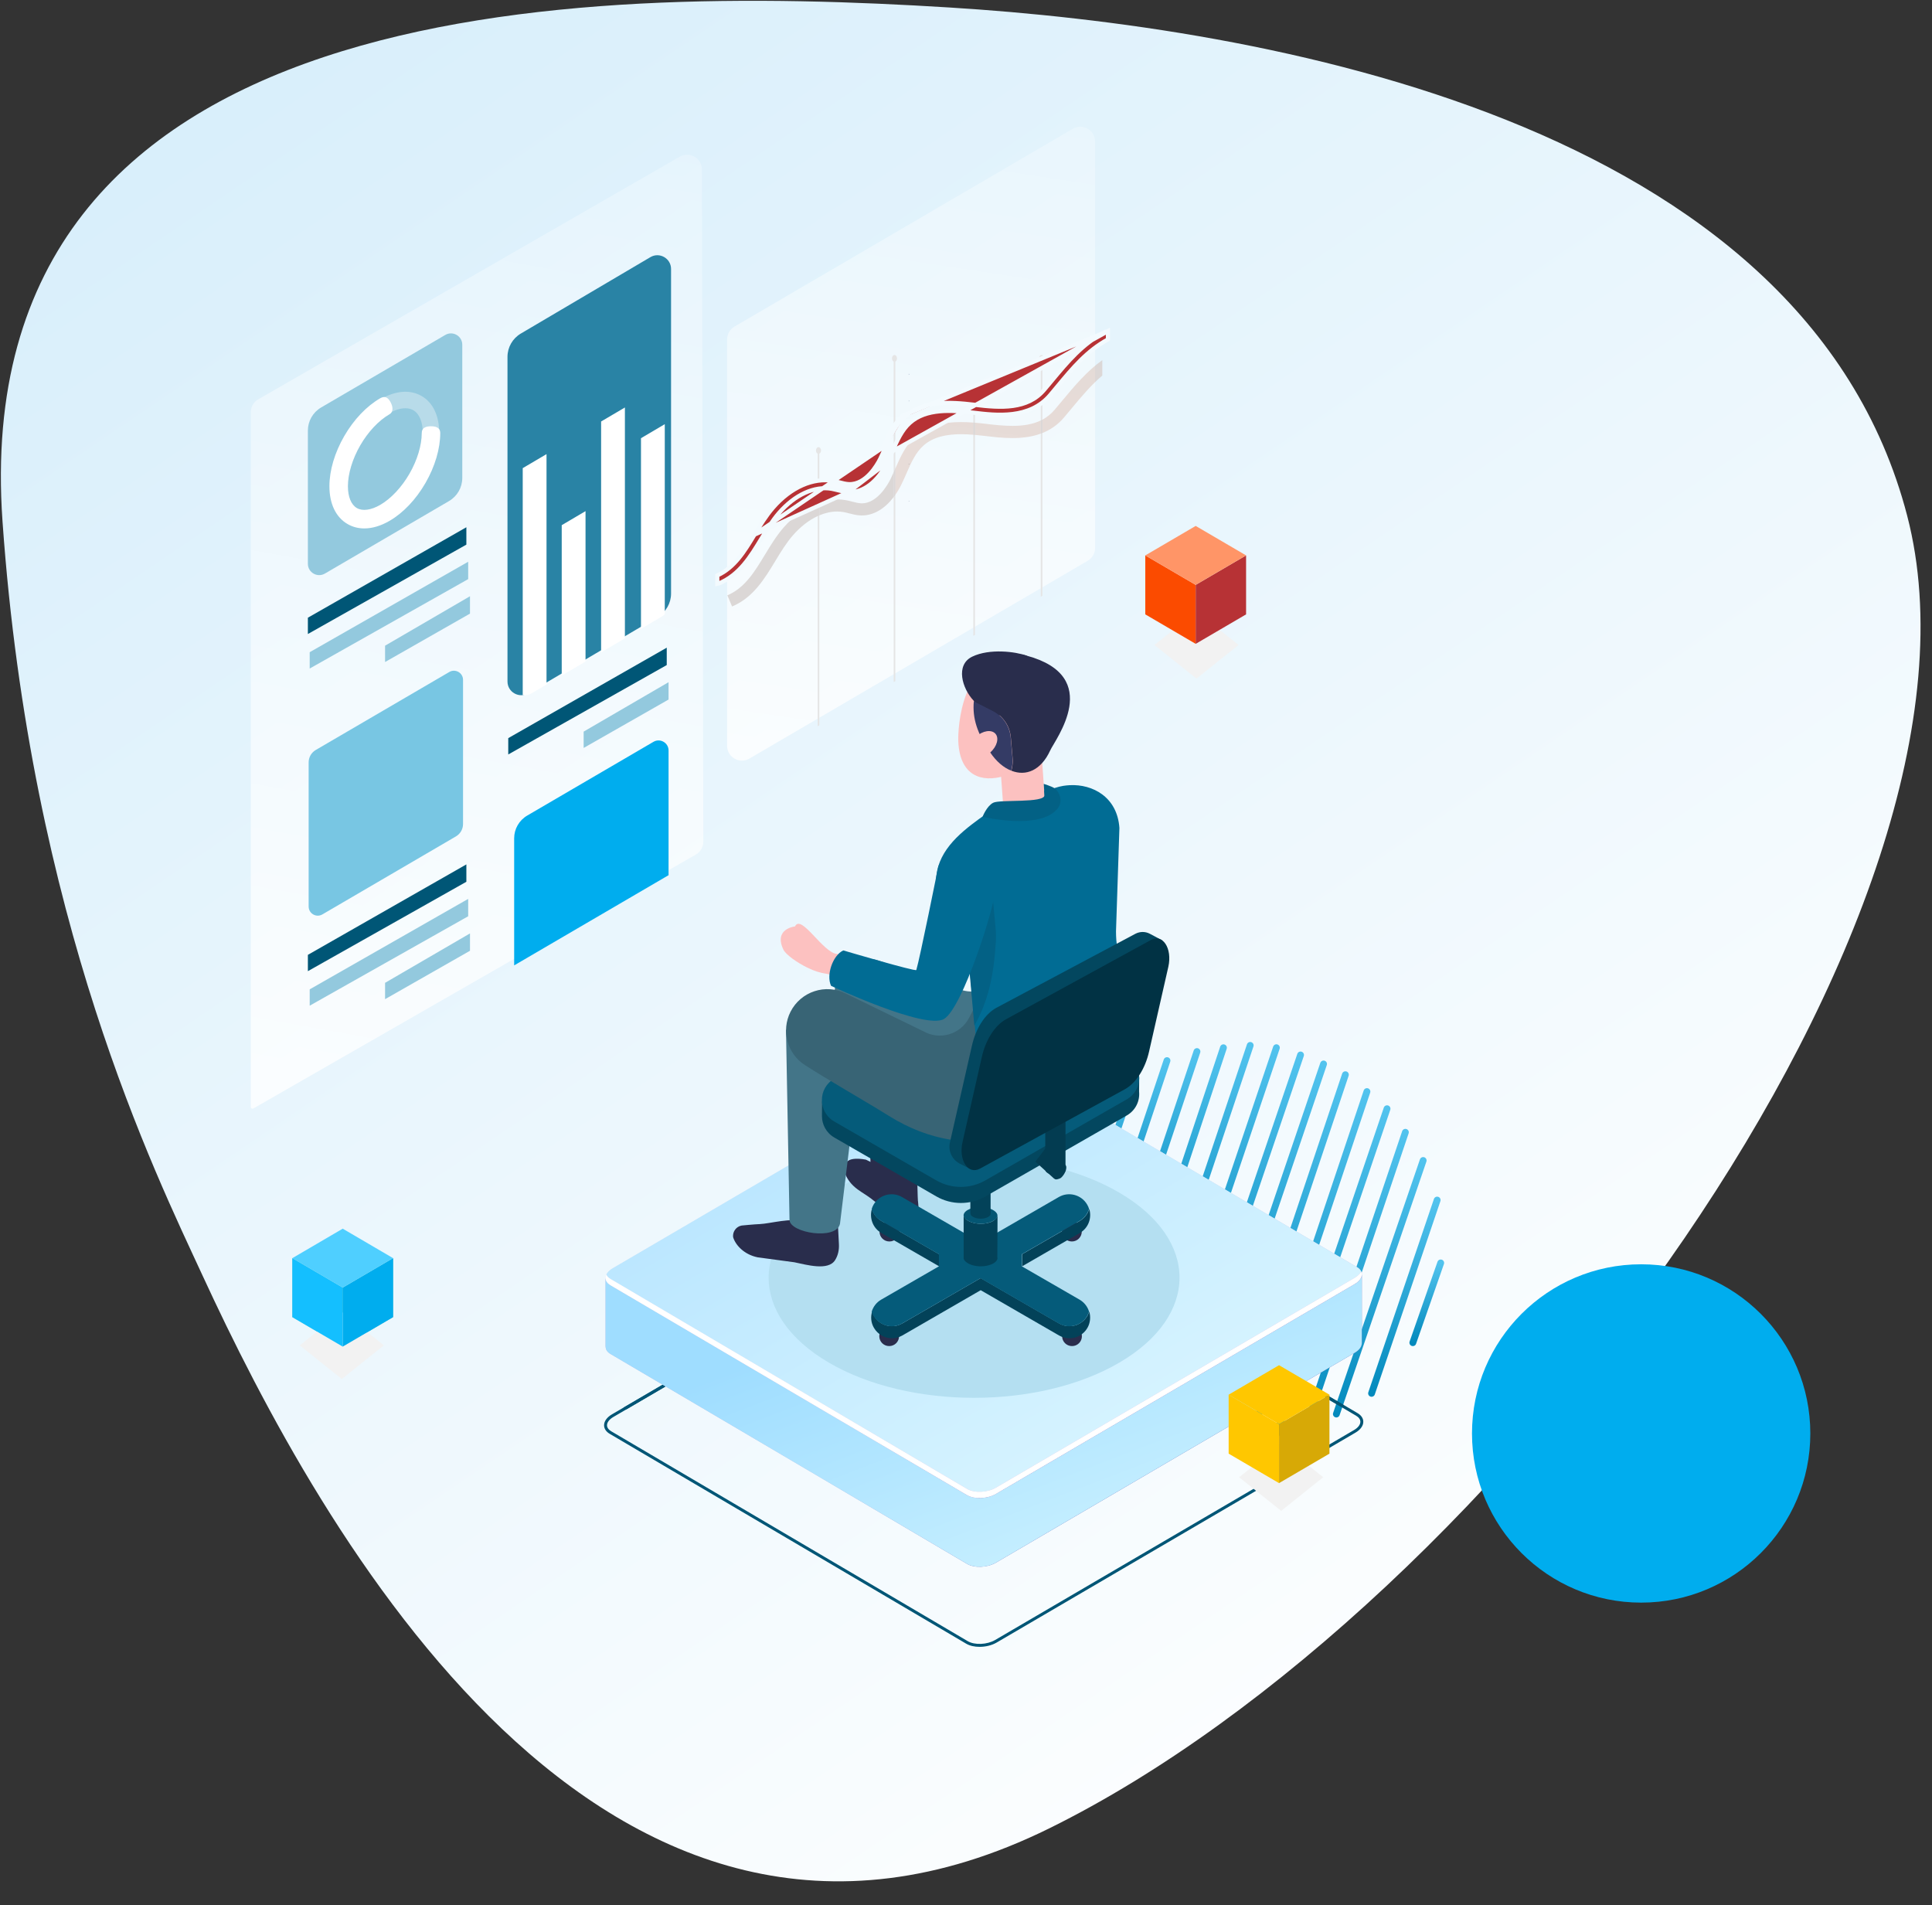 <svg width="651" height="642" viewBox="0 0 651 642" fill="none" xmlns="http://www.w3.org/2000/svg">
<rect x="0" y="0" width="651" height="642" fill="#333333" stroke="none"/>
<g clip-path="url(#clip0)">
<path d="M353.621 616.029C203.162 690.275 107.439 514.726 68.226 429.737C52.263 395.14 10.319 310.23 0.843 175.647C-11.728 -2.882 195.59 -5.192 319.941 2.525C424.877 9.037 607.843 39.998 642.631 173.746C677.419 307.493 504.081 541.783 353.621 616.029Z" fill="url(#paint0_linear)"/>
<circle cx="553" cy="483" r="57" fill="#00ADEE"/>
<path d="M360.706 401.127L370.39 373.172" stroke="url(#paint1_linear)" stroke-width="2.3" stroke-linecap="round" stroke-linejoin="round"/>
<path d="M367.869 406.318L382.247 363.651" stroke="url(#paint2_linear)" stroke-width="2.3" stroke-linecap="round" stroke-linejoin="round"/>
<path d="M374.446 413.667L393.225 357.366" stroke="url(#paint3_linear)" stroke-width="2.3" stroke-linecap="round" stroke-linejoin="round"/>
<path d="M381.022 421.015L403.322 354.317" stroke="url(#paint4_linear)" stroke-width="2.3" stroke-linecap="round" stroke-linejoin="round"/>
<path d="M386.814 429.541L412.244 353.034" stroke="url(#paint5_linear)" stroke-width="2.3" stroke-linecap="round" stroke-linejoin="round"/>
<path d="M391.922 439.735L421.265 352.242" stroke="url(#paint6_linear)" stroke-width="2.3" stroke-linecap="round" stroke-linejoin="round"/>
<path d="M398.106 447.673L430.091 353.02" stroke="url(#paint7_linear)" stroke-width="2.3" stroke-linecap="round" stroke-linejoin="round"/>
<path d="M403.605 457.278L438.231 355.464" stroke="url(#paint8_linear)" stroke-width="2.3" stroke-linecap="round" stroke-linejoin="round"/>
<path d="M408.812 467.961L445.981 358.497" stroke="url(#paint9_linear)" stroke-width="2.3" stroke-linecap="round" stroke-linejoin="round"/>
<path d="M414.117 479.136L453.338 362.119" stroke="url(#paint10_linear)" stroke-width="2.3" stroke-linecap="round" stroke-linejoin="round"/>
<path d="M421.376 484.817L460.598 367.801" stroke="url(#paint11_linear)" stroke-width="2.3" stroke-linecap="round" stroke-linejoin="round"/>
<path d="M430.201 483.044L467.37 373.58" stroke="url(#paint12_linear)" stroke-width="2.3" stroke-linecap="round" stroke-linejoin="round"/>
<path d="M440.004 481.075L473.554 381.518" stroke="url(#paint13_linear)" stroke-width="2.3" stroke-linecap="round" stroke-linejoin="round"/>
<path d="M462.156 469.485L484.262 404.356" stroke="url(#paint14_linear)" stroke-width="2.3" stroke-linecap="round" stroke-linejoin="round"/>
<path d="M476.066 452.411L485.456 425.535" stroke="url(#paint15_linear)" stroke-width="2.3" stroke-linecap="round" stroke-linejoin="round"/>
<path d="M450.298 476.458L479.544 391.024" stroke="url(#paint16_linear)" stroke-width="2.3" stroke-linecap="round" stroke-linejoin="round"/>
<path d="M306.188 168.931H306.377V168.742H306.188V168.931Z" fill="url(#paint17_linear)"/>
<path d="M306.188 156.472H306.377V156.283H306.188V156.472Z" fill="url(#paint18_linear)"/>
<path d="M306.188 147.464H306.377V147.275H306.188V147.464Z" fill="url(#paint19_linear)"/>
<path d="M306.188 135.195H306.377V135.006H306.188V135.195Z" fill="url(#paint20_linear)"/>
<path d="M306.188 126.189H306.377V126H306.188V126.189Z" fill="url(#paint21_linear)"/>
<path d="M132.352 291.4H132.541V291.211H132.352V291.4Z" fill="url(#paint22_linear)"/>
<path d="M132.352 279.137H132.541V278.948H132.352V279.137Z" fill="url(#paint23_linear)"/>
<path d="M132.352 270.127H132.541V269.938H132.352V270.127Z" fill="url(#paint24_linear)"/>
<path d="M326.092 552.991C328.451 554.367 332.601 554.184 335.342 552.579L456.243 481.855C457.603 481.06 458.382 480.042 458.382 479.063C458.382 478.288 457.874 477.562 456.945 477.019L336.827 406.308C334.466 404.932 330.318 405.112 327.575 406.72L206.674 477.445C205.314 478.24 204.534 479.258 204.534 480.237C204.534 481.01 205.047 481.736 205.976 482.277L326.092 552.991V552.991ZM330.076 554.9C328.398 554.9 326.796 554.558 325.596 553.857V553.856L205.48 483.143C204.234 482.418 203.547 481.385 203.547 480.237C203.547 478.892 204.504 477.556 206.178 476.577L327.079 405.85C330.096 404.085 334.691 403.903 337.32 405.44L457.439 476.153C458.685 476.881 459.374 477.916 459.372 479.064C459.372 480.41 458.413 481.744 456.739 482.723L335.837 553.448C334.195 554.408 332.083 554.9 330.076 554.9" fill="#005676"/>
<path d="M325.495 526.192L209.91 458.134C207.485 456.714 207.79 454.236 210.59 452.599L327.965 383.935C330.764 382.296 335.002 382.12 337.427 383.538L453.013 451.596C455.438 453.017 455.135 455.495 452.334 457.132L334.956 525.796C332.157 527.435 327.92 527.613 325.495 526.192Z" fill="url(#paint25_linear)"/>
<path d="M211.052 474.886L210.064 474.305L223.292 466.568L224.278 467.148L211.052 474.886ZM451.869 474.033L438.641 466.246L439.629 465.669L452.854 473.456L451.869 474.033Z" fill="#005676"/>
<path d="M458.875 429.694L417.652 426.973L337.075 379.395C334.578 377.933 330.214 378.117 327.33 379.805L236.565 432.901L204.043 430.754V453.746L204.073 453.748C204.071 454.677 204.595 455.568 205.73 456.232L325.847 526.941C328.345 528.403 332.709 528.219 335.592 526.532L456.493 455.806C458.026 454.911 458.809 453.773 458.854 452.684H458.875V429.694" fill="url(#paint26_linear)"/>
<path d="M330.082 527.928C328.495 527.928 326.98 527.603 325.847 526.941L288.174 504.764L224.279 467.15L223.293 466.57L205.73 456.231C204.595 455.568 204.071 454.677 204.073 453.748L204.043 453.746V430.754H204.049C204.115 431.618 204.669 432.437 205.73 433.058L325.847 503.767C325.873 503.782 325.9 503.798 325.926 503.813C327.048 504.443 328.525 504.754 330.072 504.754C330.074 504.754 330.078 504.754 330.08 504.754C330.084 504.754 330.089 504.754 330.095 504.754C331.928 504.753 333.856 504.317 335.397 503.468C335.407 503.464 335.414 503.458 335.424 503.454C335.439 503.445 335.454 503.437 335.471 503.428C335.482 503.42 335.494 503.415 335.507 503.406C335.535 503.391 335.564 503.374 335.592 503.357L456.493 432.632C456.503 432.627 456.512 432.621 456.522 432.615C456.527 432.613 456.531 432.611 456.535 432.607C456.541 432.605 456.544 432.602 456.55 432.6C457.957 431.76 458.739 430.712 458.864 429.692L458.875 429.694V452.684H458.854C458.809 453.772 458.026 454.911 456.493 455.806L439.63 465.671L438.643 466.248L362.602 510.732L335.592 526.532C334.014 527.455 331.996 527.928 330.082 527.928" fill="url(#paint27_linear)"/>
<path d="M325.846 503.764L205.73 433.055C203.231 431.592 203.545 429.04 206.428 427.351L327.329 356.627C330.214 354.938 334.578 354.754 337.075 356.216L457.193 426.926C459.692 428.388 459.379 430.941 456.493 432.629L335.592 503.354C332.709 505.042 328.345 505.226 325.846 503.764Z" fill="url(#paint28_linear)"/>
<path d="M330.08 504.751C330.084 504.751 330.089 504.751 330.095 504.751C330.089 504.751 330.084 504.751 330.08 504.751ZM330.072 504.751C328.525 504.751 327.048 504.44 325.926 503.81C327.048 504.44 328.525 504.751 330.072 504.751ZM325.926 503.81C325.9 503.795 325.873 503.779 325.847 503.764C325.873 503.779 325.9 503.795 325.926 503.81ZM325.847 503.764L205.73 433.055C204.669 432.434 204.115 431.615 204.049 430.751C204.045 430.693 204.043 430.636 204.043 430.576C204.043 429.455 204.851 428.275 206.428 427.351L327.33 356.626C328.907 355.702 330.929 355.229 332.844 355.229C334.431 355.229 335.944 355.553 337.075 356.216L457.193 426.925C458.326 427.588 458.881 428.476 458.881 429.404C458.881 429.499 458.875 429.595 458.864 429.689C458.739 430.709 457.957 431.757 456.55 432.597C458.567 431.393 459.272 429.768 458.625 428.407C458.275 429.17 457.564 429.915 456.493 430.54L335.592 501.269C334.014 502.19 331.996 502.662 330.08 502.662C328.495 502.662 326.98 502.338 325.847 501.677L205.73 430.966C205.015 430.548 204.557 430.038 204.296 429.486C203.704 430.782 204.158 432.133 205.73 433.053L325.847 503.764ZM332.191 402.646C320.768 402.646 309.345 405.197 300.628 410.295C283.197 420.491 283.197 437.024 300.63 447.22C309.345 452.32 320.768 454.869 332.191 454.869C343.614 454.869 355.037 452.32 363.754 447.22C381.184 437.024 381.184 420.491 363.752 410.295C355.037 405.197 343.614 402.646 332.191 402.646ZM335.397 503.465C335.407 503.461 335.414 503.455 335.424 503.451C335.414 503.455 335.407 503.461 335.397 503.465ZM335.471 503.425C335.482 503.417 335.494 503.411 335.507 503.403C335.494 503.411 335.482 503.417 335.471 503.425ZM456.522 432.612C456.527 432.61 456.531 432.608 456.535 432.604C456.531 432.608 456.527 432.61 456.522 432.612Z" fill="url(#paint29_linear)"/>
<path d="M456.491 430.54L335.59 501.269C332.707 502.953 328.344 503.138 325.845 501.677L205.728 430.966C205.013 430.548 204.556 430.038 204.295 429.486C203.703 430.782 204.157 432.133 205.728 433.053L325.845 503.764C328.344 505.226 332.707 505.042 335.59 503.354L456.491 432.629C458.551 431.424 459.276 429.781 458.623 428.407C458.273 429.17 457.562 429.916 456.491 430.54" fill="white"/>
<path d="M328.224 470.992C310.508 470.992 292.792 467.039 279.277 459.129C252.241 443.316 252.241 417.676 279.274 401.863C292.792 393.957 310.508 390 328.224 390C345.939 390 363.655 393.957 377.17 401.863C404.206 417.676 404.206 443.316 377.173 459.129C363.655 467.039 345.939 470.992 328.224 470.992Z" fill="#B4DFF1"/>
<path d="M352.744 227.907C352.744 227.905 352.744 227.905 352.742 227.905C352.744 227.905 352.744 227.905 352.744 227.907ZM352.439 227.612C352.439 227.612 352.439 227.612 352.437 227.612C352.439 227.612 352.439 227.612 352.439 227.612ZM352.422 227.591C352.42 227.591 352.42 227.589 352.419 227.587C352.42 227.589 352.42 227.591 352.422 227.591ZM352.415 227.581C352.413 227.581 352.411 227.579 352.411 227.578C352.411 227.579 352.413 227.581 352.415 227.581ZM352.407 227.574C351.401 226.315 350.353 222.79 349.857 220.962C349.865 220.983 349.871 221.006 349.876 221.027C350.378 222.867 351.412 226.33 352.407 227.574" fill="#24265E"/>
<path d="M348.499 219.274L346 217.966L348.465 219.257C348.476 219.263 348.487 219.269 348.499 219.274Z" fill="#24265E"/>
<path d="M115.482 433.87L98.5 423.934V443.802L115.482 453.737L132.463 443.802V423.934L115.482 433.87Z" fill="#76D1CB"/>
<path d="M115.171 464.656L101 453.328L115.171 442L129.341 453.328L115.171 464.656Z" fill="#F2F2F2"/>
<path d="M115.482 453.737L98.5 443.804V423.936L115.482 433.87V453.737Z" fill="#14BFFF"/>
<path d="M132.463 443.804L115.482 453.737V433.87L132.463 423.936V443.804Z" fill="#00ADEE"/>
<path d="M115.482 433.869L98.5 423.936L115.481 414L132.463 423.936L115.482 433.869Z" fill="#4FCFFF"/>
<path d="M431.697 509.087L417.525 497.759L431.697 486.431L445.867 497.759L431.697 509.087Z" fill="#F2F2F2"/>
<path d="M430.981 499.735L414 489.804V469.936L430.981 479.868V499.735Z" fill="#FFC700"/>
<path d="M447.965 489.804L430.98 499.735V479.868L447.965 469.936V489.804Z" fill="#D7A906"/>
<path d="M430.981 479.867L414 469.935L430.981 460L447.963 469.935L430.981 479.867Z" fill="#FFC700"/>
<path d="M87.005 134.558L229.024 52.804C232.353 50.887 236.51 53.285 236.518 57.127L236.994 283.597C236.998 285.392 236.039 287.051 234.482 287.945L85.367 373.502C84.981 373.724 84.5 373.445 84.5 373V138.891C84.5 137.102 85.455 135.45 87.005 134.558Z" fill="url(#paint30_linear)"/>
<path d="M177.652 274.803L220.19 249.956C222.444 248.639 225.275 250.265 225.275 252.872V294.894L173.25 325.285V282.47C173.25 279.312 174.926 276.396 177.652 274.803" fill="#00ADEE"/>
<path d="M171.261 248.713L224.664 218.234V224.087L171.261 254.216V248.713" fill="#005676"/>
<path d="M196.663 246.516L225.275 229.865V235.711L196.663 252.019V246.516" fill="#93C9DE"/>
<path d="M108.215 137.293L150.035 112.862C152.575 111.377 155.768 113.211 155.768 116.154V161.039C155.768 164.251 154.064 167.214 151.295 168.833L109.474 193.265C106.934 194.743 103.742 192.915 103.742 189.972V145.081C103.742 141.876 105.445 138.913 108.215 137.293" fill="#93C9DE"/>
<path d="M106.398 252.705L151.392 226.426C153.446 225.224 156.025 226.709 156.025 229.08V277.647C156.025 279.367 155.112 280.96 153.627 281.827L108.632 308.106C106.579 309.308 104 307.823 104 305.452V256.885C104 255.165 104.913 253.572 106.398 252.705Z" fill="#78C6E3"/>
<path d="M103.742 208.133L157.145 177.655V183.507L103.742 213.63V208.133Z" fill="#005676"/>
<path d="M104.353 219.758L157.756 189.279V195.132L104.353 225.261V219.758Z" fill="#93C9DE"/>
<path d="M129.753 217.561L158.365 200.904V206.757L129.753 223.064V217.561" fill="#93C9DE"/>
<path d="M103.742 321.736L157.145 291.258V297.11L103.742 327.232V321.736Z" fill="#005676"/>
<path d="M104.353 333.36L157.756 302.882V308.734L104.353 338.863V333.36Z" fill="#93C9DE"/>
<path d="M129.753 331.163L158.365 314.513V320.358L129.753 336.666V331.163" fill="#93C9DE"/>
<path d="M175.486 112.398L219.147 86.649C222.229 84.828 226.117 87.052 226.117 90.627V200.003C226.117 203.228 224.411 206.212 221.631 207.851L177.97 233.606C174.889 235.42 171 233.196 171 229.622V120.252C171 117.027 172.706 114.037 175.486 112.398" fill="#2983A5"/>
<path d="M224 207.009C223.623 207.325 223.221 207.621 222.79 207.87L215.981 211.888V147.652L224 142.921V207.009" fill="white"/>
<path d="M210.566 215.079L202.547 219.81V142.021L210.566 137.297V215.079Z" fill="white"/>
<path d="M197.297 222.907L189.278 227.638V176.954L197.297 172.224V222.907Z" fill="white"/>
<path d="M176.136 157.738L184.154 153.014V230.655L179.128 233.625C178.161 234.189 177.117 234.364 176.136 234.223V157.738" fill="white"/>
<path d="M247.512 268.178C247.513 268.178 247.514 268.171 247.514 268.171C247.514 268.171 247.513 268.178 247.512 268.178ZM247.525 268.137C247.527 268.137 247.528 268.131 247.53 268.124C247.529 268.131 247.527 268.137 247.525 268.137ZM247.538 268.097C247.541 268.09 247.544 268.084 247.547 268.07C247.544 268.084 247.541 268.09 247.538 268.097ZM247.551 268.057C247.615 267.869 247.686 267.687 247.766 267.499C247.772 267.486 247.778 267.472 247.783 267.459C247.697 267.654 247.619 267.855 247.551 268.057Z" fill="#F7A773"/>
<path d="M247.765 267.499C247.886 267.224 248.025 266.948 248.182 266.679C248.032 266.935 247.899 267.197 247.783 267.459C247.777 267.472 247.771 267.486 247.765 267.499ZM248.183 266.679C248.191 266.666 248.198 266.652 248.206 266.639C248.198 266.652 248.191 266.666 248.183 266.679ZM248.207 266.639C248.214 266.626 248.222 266.612 248.23 266.599C248.222 266.612 248.214 266.626 248.207 266.639ZM248.231 266.599C248.239 266.585 248.248 266.572 248.256 266.558C248.247 266.572 248.239 266.585 248.231 266.599Z" fill="#F48A4C"/>
<path d="M248.343 266.411L256.463 253.208L248.343 266.411Z" fill="#F7A773"/>
<path d="M136.587 137.561C137.593 137.561 138.502 137.781 139.272 138.224C141.297 139.395 142.458 142.179 142.458 145.873C142.458 154.745 135.966 165.984 128.285 170.418C125.09 172.265 122.095 172.653 120.07 171.485C118.045 170.314 116.884 167.53 116.884 163.836C116.884 154.964 123.375 143.725 131.057 139.291C133.039 138.146 134.944 137.561 136.587 137.561ZM122.754 177.708C125.364 177.708 128.185 176.874 131.057 175.214C140.397 169.823 147.998 156.659 147.998 145.873C147.998 140.064 145.883 135.643 142.044 133.427C138.201 131.209 133.318 131.587 128.285 134.491C118.944 139.886 111.344 153.05 111.344 163.836C111.344 169.645 113.459 174.066 117.298 176.282C118.948 177.236 120.791 177.708 122.754 177.708" fill="white" fill-opacity="0.34"/>
<path d="M122.756 178.054C125.424 178.054 128.306 177.203 131.23 175.515C135.835 172.856 140.14 168.325 143.358 162.755C146.573 157.186 148.346 151.19 148.346 145.872C148.346 144.152 146.948 143.626 145.228 143.626C143.507 143.626 142.113 144.152 142.113 145.872C142.113 150.051 140.6 155.068 137.96 159.638C135.321 164.208 131.731 168.027 128.115 170.117C125.026 171.902 122.158 172.29 120.243 171.184C118.331 170.078 117.232 167.4 117.232 163.836C117.232 159.657 118.745 154.641 121.385 150.071C124.024 145.501 127.611 141.681 131.23 139.591C132.721 138.731 132.364 136.823 131.503 135.332C130.643 133.844 129.606 133.333 128.115 134.193C123.51 136.852 119.201 141.383 115.987 146.953C112.772 152.522 110.999 158.519 110.999 163.836C110.999 169.774 113.176 174.299 117.128 176.582C118.833 177.565 120.735 178.054 122.756 178.054Z" fill="white"/>
<path d="M361.476 43.399L247.476 110.052C245.943 110.949 245 112.592 245 114.369V251.285C245 255.146 249.19 257.55 252.524 255.601L366.524 188.948C368.057 188.051 369 186.408 369 184.631V47.715C369 43.854 364.81 41.45 361.476 43.399Z" fill="url(#paint31_linear)"/>
<path d="M275.52 151.798H276.072V244.393L275.52 244.71V151.798Z" fill="#E5E5E5"/>
<path d="M351.244 200.737L350.691 201.054V120.749H351.244V200.737Z" fill="#E5E5E5"/>
<path d="M328.529 213.93L327.977 214.247V131.698H328.529V213.93Z" fill="#E5E5E5"/>
<path d="M301.685 229.515L301.133 229.839V120.749H301.685V229.515Z" fill="#E5E5E5"/>
<path d="M350.111 120.749C350.111 121.369 350.495 121.874 350.967 121.874C351.432 121.874 351.816 121.369 351.816 120.749C351.816 120.122 351.432 119.617 350.967 119.617C350.495 119.617 350.111 120.122 350.111 120.749Z" fill="#E5E5E5"/>
<path d="M327.396 131.698C327.396 132.318 327.781 132.823 328.246 132.823C328.717 132.823 329.101 132.318 329.101 131.698C329.101 131.071 328.717 130.566 328.246 130.566C327.781 130.566 327.396 131.071 327.396 131.698Z" fill="#E5E5E5"/>
<path d="M300.559 120.749C300.559 121.369 300.936 121.874 301.408 121.874C301.879 121.874 302.257 121.369 302.257 120.749C302.257 120.122 301.879 119.617 301.408 119.617C300.936 119.617 300.559 120.122 300.559 120.749Z" fill="#E5E5E5"/>
<path d="M274.947 151.798C274.947 152.417 275.331 152.923 275.796 152.923C276.268 152.923 276.652 152.417 276.652 151.798C276.652 151.171 276.268 150.666 275.796 150.666C275.331 150.666 274.947 151.171 274.947 151.798Z" fill="#E5E5E5"/>
<path d="M246.673 204.355L245.09 200.589C250.965 198.116 254.247 192.685 257.731 186.944C259.624 183.811 261.585 180.577 264.031 177.76C267.467 173.798 271.45 170.968 275.519 169.472V173.892C272.582 175.247 269.698 177.47 267.117 180.442C264.9 182.996 263.033 186.082 261.228 189.06C257.562 195.111 253.775 201.37 246.673 204.355V204.355ZM290.431 173.684C290.289 173.684 290.141 173.684 289.993 173.677C288.611 173.623 287.352 173.293 286.132 172.983C285.519 172.821 284.899 172.659 284.272 172.551C283.551 172.417 282.817 172.356 282.075 172.356C280.115 172.356 278.087 172.801 276.072 173.65V169.283C278.073 168.61 280.088 168.266 282.062 168.266C283.053 168.266 284.036 168.354 285.007 168.529C285.728 168.657 286.442 168.839 287.149 169.021C288.207 169.297 289.211 169.553 290.161 169.593C290.249 169.593 290.33 169.6 290.417 169.6C295.532 169.6 299.096 163.394 300.053 161.467C300.43 160.706 300.781 159.924 301.131 159.143V167.484C298.119 171.446 294.339 173.684 290.431 173.684" fill="#DBD7D6"/>
<path d="M275.52 173.893V169.472C275.708 169.405 275.89 169.344 276.072 169.284V173.65C275.89 173.731 275.708 173.812 275.52 173.893Z" fill="#DBD7D6"/>
<path d="M301.684 166.729V157.889C301.69 157.876 301.69 157.869 301.697 157.862C303.361 154.055 305.086 150.12 308.341 147.169C312.62 143.288 318.145 142.216 323.785 142.216C325.179 142.216 326.581 142.277 327.976 142.385V146.488C326.595 146.374 325.2 146.306 323.832 146.306C319.021 146.306 314.425 147.175 311.09 150.201C308.482 152.559 307.007 155.928 305.444 159.499C304.884 160.773 304.325 162.046 303.712 163.28C303.099 164.533 302.418 165.685 301.684 166.729V166.729ZM341.075 147.607C337.82 147.607 334.687 147.229 332.032 146.906C330.88 146.771 329.708 146.636 328.528 146.535V142.432C329.876 142.54 331.21 142.688 332.524 142.85C335.482 143.207 338.393 143.496 341.156 143.496C344.633 143.496 347.874 143.038 350.69 141.684V146.111C347.577 147.243 344.269 147.607 341.075 147.607" fill="#A23100" fill-opacity="0.15"/>
<path d="M351.242 145.902V141.408C352.758 140.593 354.153 139.501 355.379 138.059C356.255 137.028 357.104 136.004 357.947 134.987C362.124 129.967 366.14 125.183 371.423 121.335V126.544C367.616 129.785 364.409 133.612 361.093 137.601C360.238 138.625 359.375 139.663 358.492 140.707C356.377 143.2 353.89 144.844 351.242 145.902" fill="#A23100" fill-opacity="0.15"/>
<path d="M350.691 146.11V141.683C350.873 141.596 351.062 141.501 351.244 141.407V145.901C351.055 145.969 350.873 146.043 350.691 146.11Z" fill="#DBD7D6"/>
<path d="M328.529 146.535C328.34 146.515 328.158 146.501 327.977 146.488V142.384C328.158 142.398 328.34 142.411 328.529 142.432V146.535Z" fill="#DBD7D6"/>
<path d="M301.133 167.484V159.143C301.321 158.725 301.503 158.307 301.685 157.889V166.73C301.503 166.986 301.321 167.242 301.133 167.484" fill="#DBD7D6"/>
<path d="M254.239 180.151L254.24 180.151C256.138 177.009 258.069 173.827 260.469 171.064L260.47 171.063C266.49 164.122 274.103 160.834 280.79 162.062L280.794 162.063C281.485 162.185 282.173 162.36 282.891 162.543C283.933 162.815 285.004 163.093 286.042 163.137L286.044 163.137C288.974 163.254 291.388 161.536 293.136 159.667C294.895 157.784 296.09 155.634 296.59 154.622L296.591 154.62C297.178 153.425 297.717 152.199 298.248 150.981M254.239 180.151L297.607 150.7M254.239 180.151L254.176 180.255C250.829 185.783 247.517 191.252 241.7 193.891V196.694L242.363 196.533C249.191 193.641 252.863 187.61 256.539 181.542L256.539 181.541L256.593 181.453C258.376 178.513 260.257 175.409 262.498 172.828C267.759 166.758 274.409 163.643 280.307 164.707L280.308 164.707C280.883 164.813 281.453 164.956 281.996 165.092C282.07 165.111 282.145 165.13 282.218 165.148L282.222 165.149L282.291 165.167C283.492 165.474 284.66 165.772 285.93 165.822L285.933 165.822M254.239 180.151L285.933 165.822M298.248 150.981C298.248 150.981 298.248 150.98 298.249 150.98L297.607 150.7M298.248 150.981C298.248 150.981 298.248 150.982 298.248 150.982L297.607 150.7M298.248 150.981C299.929 147.158 301.602 143.367 304.721 140.532M297.607 150.7L297.621 150.669C299.288 146.878 301.012 142.957 304.251 140.013M304.721 140.532C304.721 140.532 304.721 140.532 304.721 140.532L304.251 140.013M304.721 140.532C310.963 134.878 320.02 135.387 328.35 136.389C332.841 136.935 337.295 137.331 341.315 136.774C345.357 136.214 349.002 134.684 351.823 131.357C352.518 130.539 353.197 129.724 353.869 128.917C354.047 128.704 354.224 128.491 354.401 128.279L354.402 128.278C359.737 121.86 364.695 115.916 372.356 111.826L373.324 111.589M304.721 140.532C304.721 140.532 304.721 140.532 304.722 140.531L304.251 140.013M304.251 140.013L373.324 111.589M373.324 111.589V114.367C366.273 118.212 361.475 123.978 356.51 129.944L356.466 129.997L356.465 129.998C355.611 131.027 354.75 132.056 353.875 133.1C350.399 137.189 345.88 138.914 341.242 139.499C336.587 140.086 331.864 139.519 328.026 139.056L328.026 139.056C324.326 138.61 320.333 138.239 316.595 138.589C312.853 138.939 309.298 140.016 306.53 142.526C303.81 144.987 302.282 148.477 300.744 151.991L300.712 152.063L373.324 111.589ZM285.933 165.822C290.829 166.034 295.726 162.416 299.001 155.814M285.933 165.822L299.001 155.814M299.001 155.814C299.599 154.597 300.152 153.339 300.712 152.064L299.001 155.814Z" fill="#B73235" stroke="#F3FAFE" stroke-width="1.4"/>
<path d="M403.171 228.656L389 217.328L403.171 206L417.341 217.328L403.171 228.656Z" fill="#F2F2F2"/>
<path d="M402.895 216.945L385.914 207.012V187.144L402.895 197.076V216.945" fill="#FB4B00"/>
<path d="M419.877 207.012L402.895 216.945V197.076L419.877 187.144V207.012" fill="#B73235"/>
<path d="M402.895 197.076L385.914 187.144L402.895 177.208L419.877 187.144L402.895 197.076Z" fill="#FF9567"/>
<path d="M284.42 393.662C284.42 393.662 284.42 397.443 289.053 400.816C289.72 401.298 290.61 401.891 291.536 402.484C294.168 404.152 297.726 407.191 299.95 409.341C301.21 410.527 302.619 411.38 304.509 411.454C307.326 411.602 309.81 410.675 309.476 406.45C309.439 406.153 309.402 405.635 309.365 405.153C309.328 404.93 309.291 404.708 309.291 404.486C309.217 404.189 309.068 396.294 309.031 396.109C308.698 397.517 306.696 391.957 305.473 391.92C303.62 391.846 303.879 396.257 302.619 395.071C300.358 392.921 297.949 393.922 291.759 390.734L290.573 390.549C285.754 389.993 285.05 391.587 284.568 393.032C284.494 393.255 284.457 393.477 284.42 393.662Z" fill="#292D4C"/>
<path d="M249.909 412.939C249.909 412.939 254.431 412.494 255.951 412.457C259.509 412.309 267.33 410.085 269.739 411.79C272.519 413.717 278.672 415.311 278.746 410.122L282.267 411.271C282.341 412.383 282.638 418.758 282.675 419.166C282.786 421.056 282.415 422.984 281.378 424.615C279.042 428.284 271.815 426.171 267.663 425.319L255.284 423.651C250.762 422.724 247.833 419.574 247.018 416.831C246.833 414.941 248.093 413.273 249.909 412.939Z" fill="#292D4C"/>
<path d="M291.127 331.432C291.016 331.432 293.425 394.368 293.425 394.368C293.388 399.743 310.92 399.372 310.623 394.887L311.735 331.432H291.127Z" fill="#292D4C"/>
<path d="M266.032 411.01C266.032 415.42 281.933 418.052 283.045 412.307L290.977 347.035H264.846L266.032 411.01Z" fill="#437588"/>
<path d="M302.951 450.223C302.951 452.076 301.468 453.558 299.615 453.558C297.762 453.558 296.279 452.076 296.279 450.223C296.279 448.369 297.762 446.887 299.615 446.887C301.468 446.887 302.951 448.369 302.951 450.223Z" fill="#292D4C"/>
<path d="M364.557 450.223C364.557 452.076 363.074 453.558 361.221 453.558C359.367 453.558 357.885 452.076 357.885 450.223C357.885 448.369 359.367 446.887 361.221 446.887C363.037 446.887 364.557 448.369 364.557 450.223Z" fill="#292D4C"/>
<path d="M303.023 414.975C303.023 416.828 301.541 418.31 299.687 418.31C297.834 418.31 296.352 416.828 296.352 414.975C296.352 413.121 297.834 411.639 299.687 411.639C301.504 411.639 303.023 413.121 303.023 414.975Z" fill="#292D4C"/>
<path d="M361.178 418.31C363.02 418.31 364.514 416.817 364.514 414.975C364.514 413.132 363.02 411.639 361.178 411.639C359.335 411.639 357.842 413.132 357.842 414.975C357.842 416.817 359.335 418.31 361.178 418.31Z" fill="#292D4C"/>
<path d="M363.852 411.379L344.393 422.61V426.687L363.852 415.456C366.743 413.788 367.966 410.415 367.039 407.339C366.521 408.97 365.446 410.452 363.852 411.379Z" fill="#034259"/>
<path d="M296.984 411.379C295.391 410.452 294.316 409.007 293.797 407.339C292.87 410.378 294.093 413.788 296.984 415.456L316.444 426.687V422.61L296.984 411.379Z" fill="#034259"/>
<path d="M366.406 443.366C365.109 445.59 362.774 446.85 360.364 446.85C359.178 446.85 357.992 446.553 356.88 445.923L330.453 430.652L304.025 445.923C302.913 446.553 301.727 446.85 300.541 446.85C298.132 446.85 295.76 445.59 294.499 443.366C294.24 442.884 294.018 442.402 293.869 441.92C293.313 443.699 293.462 445.701 294.499 447.443C295.797 449.667 298.132 450.927 300.541 450.927C301.727 450.927 302.913 450.631 304.025 450L330.453 434.73L356.88 450C357.992 450.631 359.178 450.927 360.364 450.927C362.774 450.927 365.146 449.667 366.406 447.443C367.407 445.701 367.555 443.699 367.036 441.92C366.851 442.439 366.666 442.921 366.406 443.366Z" fill="#034259"/>
<path d="M300.47 446.888C301.657 446.888 302.843 446.592 303.955 445.961L330.382 430.69L356.81 445.961C357.922 446.592 359.108 446.888 360.294 446.888C362.703 446.888 365.075 445.628 366.335 443.404C366.595 442.922 366.817 442.44 366.966 441.958C366.484 440.327 365.372 438.845 363.778 437.918L344.319 426.687V422.61L363.778 411.379C365.372 410.453 366.447 409.007 366.966 407.339C366.817 406.858 366.632 406.376 366.335 405.894C364.408 402.558 360.108 401.409 356.773 403.336L330.345 418.607L303.918 403.336C300.582 401.409 296.319 402.558 294.355 405.894C294.095 406.376 293.873 406.858 293.725 407.339C294.206 408.97 295.318 410.453 296.912 411.379L316.371 422.61V426.687L296.912 437.918C295.318 438.845 294.244 440.29 293.725 441.958C293.873 442.44 294.058 442.922 294.355 443.404C295.726 445.628 298.061 446.888 300.47 446.888Z" fill="#055B7A"/>
<path d="M336.124 409.561C336.013 410.302 335.197 411.191 334.011 411.71C333.01 412.118 331.787 412.34 330.527 412.34C328.6 412.34 326.783 411.822 325.671 410.969C325.19 410.598 324.745 409.931 324.708 409.486V423.645C324.597 424.35 325.153 424.943 325.634 425.313C326.746 426.166 328.562 426.685 330.49 426.685C331.75 426.685 332.973 426.462 333.974 426.055C335.197 425.573 335.976 424.831 336.087 424.09C336.124 423.942 336.087 423.794 336.05 423.645C336.087 423.608 336.124 409.412 336.124 409.561Z" fill="#034259"/>
<path d="M333.974 411.711C332.973 412.119 331.75 412.341 330.49 412.341C328.562 412.341 326.746 411.822 325.634 410.97C325.153 410.599 324.597 410.006 324.708 409.302C324.819 408.56 325.597 407.819 326.82 407.337C327.821 406.929 329.007 406.707 330.305 406.707C332.232 406.707 334.048 407.226 335.16 408.079C335.642 408.449 336.198 409.042 336.087 409.746C335.976 410.451 335.197 411.192 333.974 411.711Z" fill="#045673"/>
<path d="M327.004 408.821C326.93 409.266 327.263 409.6 327.56 409.822C328.227 410.341 329.302 410.638 330.451 410.638C331.192 410.638 331.934 410.489 332.527 410.267C333.268 409.971 333.75 409.526 333.787 409.081C333.787 409.007 333.787 374.573 333.787 374.573H326.967V408.821H327.004Z" fill="#034259"/>
<path d="M383.822 367.826L383.859 363.045L381.635 362.934C381.079 362.341 380.449 361.822 379.708 361.414L345.348 341.584C340.233 338.619 333.895 338.619 328.78 341.547L281.114 368.864C279.928 369.531 279.039 370.421 278.371 371.422L277 371.088L276.963 376.055C276.963 378.835 278.334 381.652 281.114 383.282L315.474 403.112C320.589 406.078 326.927 406.078 332.042 403.149L379.708 375.832C382.747 374.053 384.119 370.866 383.822 367.826Z" fill="#03475F"/>
<path d="M379.709 356.004L345.35 336.174C340.235 333.209 333.897 333.209 328.782 336.137L281.116 363.454C275.556 366.642 275.556 374.648 281.079 377.872L315.438 397.702C320.553 400.667 326.891 400.667 332.006 397.739L379.672 370.422C385.269 367.235 385.269 359.228 379.709 356.004Z" fill="#055B7A"/>
<path d="M331.085 333.544L326.86 368.088C322.745 366.569 318.779 364.604 315.036 362.195C305.213 355.857 293.501 348.296 286.421 343.737C282.567 341.253 280.602 336.694 281.455 332.172C282.752 325.426 289.757 321.423 296.244 323.721L322.968 333.21C325.711 334.322 328.528 334.359 331.085 333.544Z" fill="#437588"/>
<path d="M266.366 340.92C263.178 347.222 265.217 354.968 271.147 358.823C278.449 363.567 291.533 371.018 299.502 375.984C313.513 384.732 326.856 386.103 342.423 383.805C348.354 382.915 361.957 377.022 366.998 366.94C372.002 356.933 369.518 334.657 369.518 334.657C369.518 334.657 342.09 313.159 327.894 340.327C327.597 340.921 327.116 341.847 326.56 342.922C323.631 348.593 316.589 350.632 311.066 347.444L285.046 334.805C278.226 331.321 269.85 334.063 266.366 340.92Z" fill="#386475"/>
<path d="M376.525 319.755C376.191 317.791 376.043 315.826 376.043 313.825L377.192 278.983C376.488 268.568 368.185 264.157 360.439 264.565C359.734 264.602 358.993 264.676 358.289 264.787C356.51 265.084 354.693 265.677 352.988 266.529C352.358 266.826 347.021 264.38 346.391 264.787L338.125 270.347L337.903 270.495L333.344 273.572C332.454 274.165 331.602 274.758 330.749 275.351C330.119 275.796 329.526 276.203 328.97 276.648C321.187 282.356 314.737 288.88 315.441 298.665L326.005 318.569L326.042 318.791L328.896 350.371C329.341 354.226 332.677 357.043 336.532 356.857C350.579 356.153 381.232 353.521 380.75 344.181L376.525 319.755Z" fill="#016C94"/>
<path d="M322.897 249.702C323.364 261.462 330.764 263.771 338.415 261.464C346.979 258.904 353.32 250.367 354.905 243.654C357.296 233.396 351.854 225.55 343.323 223.588C323.961 219.08 322.733 245.626 322.897 249.702Z" fill="#FCC1C0"/>
<path d="M350.612 248.739L352.206 271.646C352.28 272.721 351.353 273.795 349.611 274.611C346.572 275.982 342.124 275.982 339.678 274.648C338.677 274.092 338.195 273.388 338.121 272.646C338.084 272.646 336.49 249.777 336.49 249.777L350.612 248.739Z" fill="#FCC1C0"/>
<path d="M341.617 238.14C338.622 240.978 334.636 242.088 331.143 241.373C329.279 241.023 329.418 237.528 328.079 236.091C324.193 232.006 321.855 224.04 327.6 221.255C333.471 218.427 342.225 219.567 345.966 220.924C346.529 221.115 342.605 222.28 343.018 222.738C346.86 226.849 346.224 233.742 341.617 238.14Z" fill="#292D4C"/>
<path d="M331.084 275.205C331.084 275.205 332.455 271.646 334.642 270.497C336.792 269.311 352.026 270.683 351.952 267.94L351.841 266.383L351.692 264.122C351.692 264.122 354.324 264.938 355.288 265.568C356.993 266.754 358.401 269.978 356.288 272.536C350.21 279.838 331.084 275.205 331.084 275.205Z" fill="#036185"/>
<path d="M341.174 255.529L340.571 248.531C340.417 246.685 339.786 244.901 338.756 243.317C337.689 241.723 336.266 240.455 334.548 239.568L328.137 236.298C327.612 242.069 329.304 247.173 333.65 253.532C335.767 256.639 338.209 258.682 340.743 259.674L340.962 258.582C341.188 257.606 341.244 256.546 341.174 255.529Z" fill="#343B65"/>
<path d="M345.927 220.915C337.841 218.727 330.015 224.521 328.394 234.488C328.301 235.115 328.254 235.717 328.18 236.273L334.591 239.543C336.273 240.42 337.732 241.698 338.799 243.292C339.839 244.841 340.434 246.614 340.614 248.506L341.217 255.504C341.323 256.531 341.231 257.581 341.032 258.602L340.813 259.695C345.703 261.632 350.786 259.59 353.873 252.86C355.452 249.294 372.082 227.989 345.927 220.915Z" fill="#292D4C"/>
<path d="M328.905 248.216C326.627 250.249 325.863 253.076 327.192 254.549C328.522 256.022 331.408 255.574 333.685 253.54C335.963 251.507 336.728 248.681 335.398 247.208C334.069 245.734 331.147 246.173 328.905 248.216Z" fill="#FCC1C0"/>
<path d="M325.713 316.199L334.238 299.371L335.461 312.715C335.609 314.308 335.646 315.939 335.535 317.57C334.831 328.838 333.015 337.326 328.307 345.591L325.713 316.199Z" fill="#036185"/>
<path d="M352.248 394.11C352.174 394.554 352.507 394.888 352.804 395.11C353.471 395.629 354.546 395.926 355.695 395.926C356.436 395.926 357.178 395.778 357.771 395.555C358.512 395.259 358.994 394.814 359.031 394.369C359.031 394.295 359.031 359.861 359.031 359.861H352.211V394.11H352.248Z" fill="#033C51"/>
<path d="M355.263 397.154C355.572 397.482 356.04 397.419 356.396 397.318C357.213 397.102 357.52 397.011 358.216 396.097C358.666 395.507 358.997 394.828 359.18 394.221C359.393 393.452 359.331 392.799 359 392.5C358.941 392.455 353 386 353 386L348.866 391.424L355.241 397.183L355.263 397.154Z" fill="#033C51"/>
<path d="M391.576 316.828L387.462 314.641C385.942 313.825 384.126 313.825 382.569 314.641L335.644 339.623C331.901 341.699 328.787 346.554 327.49 352.373L320.077 384.954C319.447 387.696 320.707 390.551 323.153 391.959L327.305 394.072L327.008 389.846C327.194 389.772 327.379 389.772 327.601 389.661L376.379 362.937C380.123 360.861 383.236 356.006 384.533 350.186L391.02 321.646C391.242 320.683 391.316 319.793 391.316 318.903L391.576 316.828Z" fill="#03475F"/>
<path d="M393.686 325.724L387.199 354.264C385.902 360.083 382.789 364.939 379.045 367.015L330.267 393.739C326.227 395.963 322.928 390.996 324.337 384.769L330.823 356.192C332.12 350.372 335.234 345.517 338.977 343.441L387.755 316.754C391.758 314.493 395.057 319.497 393.686 325.724Z" fill="#013244"/>
<path d="M301.946 327.17C295.719 325.502 288.751 323.464 284.933 322.315L282.116 321.462C277.261 321.054 269.959 307.785 267.883 312.159C267.883 312.159 260.618 312.9 263.954 319.942C264.844 321.796 268.884 324.501 271.997 326.021C274.555 327.281 276.371 327.763 278.187 328.06C278.521 328.097 278.817 328.208 279.151 328.245C279.596 328.579 287.824 331.989 297.943 337.178L301.946 327.17Z" fill="#FCC1C0"/>
<path d="M316.102 292.292C316.102 292.292 309.949 322.908 308.763 326.837C308.578 327.467 284.152 320.239 284.152 320.239C280.556 321.944 278.332 328.579 280.037 332.174C280.037 332.174 311.765 347.111 318.103 343.331C324.367 339.624 335.302 305.265 335.524 299.075L329.964 280.802C326.554 282.581 317.14 287.844 316.102 292.292Z" fill="#016C94"/>
</g>
<defs>
<linearGradient id="paint0_linear" x1="44.593" y1="59.862" x2="447.411" y2="653.337" gradientUnits="userSpaceOnUse">
<stop stop-color="#D9EFFB"/>
<stop offset="1" stop-color="white"/>
</linearGradient>
<linearGradient id="paint1_linear" x1="363.037" y1="374.649" x2="368.059" y2="399.649" gradientUnits="userSpaceOnUse">
<stop stop-color="#52C3EE"/>
<stop offset="1" stop-color="#038ABD"/>
</linearGradient>
<linearGradient id="paint2_linear" x1="371.217" y1="365.866" x2="378.898" y2="404.102" gradientUnits="userSpaceOnUse">
<stop stop-color="#52C3EE"/>
<stop offset="1" stop-color="#038ABD"/>
</linearGradient>
<linearGradient id="paint3_linear" x1="378.764" y1="360.271" x2="388.907" y2="410.762" gradientUnits="userSpaceOnUse">
<stop stop-color="#52C3EE"/>
<stop offset="1" stop-color="#038ABD"/>
</linearGradient>
<linearGradient id="paint4_linear" x1="386.165" y1="357.763" x2="398.179" y2="417.569" gradientUnits="userSpaceOnUse">
<stop stop-color="#52C3EE"/>
<stop offset="1" stop-color="#038ABD"/>
</linearGradient>
<linearGradient id="paint5_linear" x1="392.636" y1="356.973" x2="406.422" y2="425.602" gradientUnits="userSpaceOnUse">
<stop stop-color="#52C3EE"/>
<stop offset="1" stop-color="#038ABD"/>
</linearGradient>
<linearGradient id="paint6_linear" x1="398.716" y1="356.772" x2="414.472" y2="435.205" gradientUnits="userSpaceOnUse">
<stop stop-color="#52C3EE"/>
<stop offset="1" stop-color="#038ABD"/>
</linearGradient>
<linearGradient id="paint7_linear" x1="405.581" y1="357.943" x2="422.617" y2="442.749" gradientUnits="userSpaceOnUse">
<stop stop-color="#52C3EE"/>
<stop offset="1" stop-color="#038ABD"/>
</linearGradient>
<linearGradient id="paint8_linear" x1="411.76" y1="360.782" x2="430.077" y2="451.96" gradientUnits="userSpaceOnUse">
<stop stop-color="#52C3EE"/>
<stop offset="1" stop-color="#038ABD"/>
</linearGradient>
<linearGradient id="paint9_linear" x1="417.549" y1="364.208" x2="437.244" y2="462.25" gradientUnits="userSpaceOnUse">
<stop stop-color="#52C3EE"/>
<stop offset="1" stop-color="#038ABD"/>
</linearGradient>
<linearGradient id="paint10_linear" x1="423.191" y1="368.175" x2="444.264" y2="473.079" gradientUnits="userSpaceOnUse">
<stop stop-color="#52C3EE"/>
<stop offset="1" stop-color="#038ABD"/>
</linearGradient>
<linearGradient id="paint11_linear" x1="430.45" y1="373.857" x2="451.524" y2="478.761" gradientUnits="userSpaceOnUse">
<stop stop-color="#52C3EE"/>
<stop offset="1" stop-color="#038ABD"/>
</linearGradient>
<linearGradient id="paint12_linear" x1="438.938" y1="379.291" x2="458.633" y2="477.333" gradientUnits="userSpaceOnUse">
<stop stop-color="#52C3EE"/>
<stop offset="1" stop-color="#038ABD"/>
</linearGradient>
<linearGradient id="paint13_linear" x1="447.818" y1="386.687" x2="465.74" y2="475.905" gradientUnits="userSpaceOnUse">
<stop stop-color="#52C3EE"/>
<stop offset="1" stop-color="#038ABD"/>
</linearGradient>
<linearGradient id="paint14_linear" x1="467.35" y1="407.753" x2="479.068" y2="466.088" gradientUnits="userSpaceOnUse">
<stop stop-color="#52C3EE"/>
<stop offset="1" stop-color="#038ABD"/>
</linearGradient>
<linearGradient id="paint15_linear" x1="478.348" y1="426.963" x2="483.174" y2="450.983" gradientUnits="userSpaceOnUse">
<stop stop-color="#52C3EE"/>
<stop offset="1" stop-color="#038ABD"/>
</linearGradient>
<linearGradient id="paint16_linear" x1="457.24" y1="395.505" x2="472.602" y2="471.977" gradientUnits="userSpaceOnUse">
<stop stop-color="#52C3EE"/>
<stop offset="1" stop-color="#038ABD"/>
</linearGradient>
<linearGradient id="paint17_linear" x1="405.582" y1="247.41" x2="-160.161" y2="202.949" gradientUnits="userSpaceOnUse">
<stop stop-color="#29537F"/>
<stop offset="1" stop-color="#262862"/>
</linearGradient>
<linearGradient id="paint18_linear" x1="405.582" y1="247.246" x2="-160.161" y2="202.785" gradientUnits="userSpaceOnUse">
<stop stop-color="#29537F"/>
<stop offset="1" stop-color="#262862"/>
</linearGradient>
<linearGradient id="paint19_linear" x1="405.582" y1="247.129" x2="-160.161" y2="202.668" gradientUnits="userSpaceOnUse">
<stop stop-color="#29537F"/>
<stop offset="1" stop-color="#262862"/>
</linearGradient>
<linearGradient id="paint20_linear" x1="405.582" y1="246.966" x2="-160.161" y2="202.505" gradientUnits="userSpaceOnUse">
<stop stop-color="#29537F"/>
<stop offset="1" stop-color="#262862"/>
</linearGradient>
<linearGradient id="paint21_linear" x1="405.582" y1="246.851" x2="-160.161" y2="202.39" gradientUnits="userSpaceOnUse">
<stop stop-color="#29537F"/>
<stop offset="1" stop-color="#262862"/>
</linearGradient>
<linearGradient id="paint22_linear" x1="405.581" y1="249.008" x2="-160.162" y2="204.548" gradientUnits="userSpaceOnUse">
<stop stop-color="#29537F"/>
<stop offset="1" stop-color="#262862"/>
</linearGradient>
<linearGradient id="paint23_linear" x1="132.806" y1="214.18" x2="167.172" y2="273.848" gradientUnits="userSpaceOnUse">
<stop stop-color="#322F7D"/>
<stop offset="1" stop-color="#262862"/>
</linearGradient>
<linearGradient id="paint24_linear" x1="132.806" y1="214.061" x2="167.172" y2="273.728" gradientUnits="userSpaceOnUse">
<stop stop-color="#322F7D"/>
<stop offset="1" stop-color="#262862"/>
</linearGradient>
<linearGradient id="paint25_linear" x1="269.088" y1="418.378" x2="332.7" y2="527.117" gradientUnits="userSpaceOnUse">
<stop stop-color="#C5BAE3"/>
<stop offset="1" stop-color="#ECE9F6"/>
</linearGradient>
<linearGradient id="paint26_linear" x1="229.995" y1="453.169" x2="361.727" y2="453.169" gradientUnits="userSpaceOnUse">
<stop stop-color="#C1B9E2"/>
<stop offset="0.355" stop-color="#C1B9E2"/>
<stop offset="0.892" stop-color="#5659B1"/>
<stop offset="1" stop-color="#5659B1"/>
</linearGradient>
<linearGradient id="paint27_linear" x1="266.688" y1="453.916" x2="300.034" y2="540.675" gradientUnits="userSpaceOnUse">
<stop stop-color="#9FDDFF"/>
<stop offset="1" stop-color="#C4EEFF"/>
</linearGradient>
<linearGradient id="paint28_linear" x1="266.689" y1="392.099" x2="332.746" y2="505.019" gradientUnits="userSpaceOnUse">
<stop stop-color="#ECE9F6"/>
<stop offset="1" stop-color="#C5BAE3"/>
</linearGradient>
<linearGradient id="paint29_linear" x1="266.69" y1="392.099" x2="332.747" y2="505.019" gradientUnits="userSpaceOnUse">
<stop stop-color="#BCE7FF"/>
<stop offset="1" stop-color="#D5F3FF"/>
</linearGradient>
<linearGradient id="paint30_linear" x1="173" y1="13.5" x2="85" y2="498.5" gradientUnits="userSpaceOnUse">
<stop stop-color="white" stop-opacity="0.2"/>
<stop offset="1" stop-color="white"/>
</linearGradient>
<linearGradient id="paint31_linear" x1="316.961" y1="15.237" x2="266.585" y2="347.739" gradientUnits="userSpaceOnUse">
<stop stop-color="white" stop-opacity="0.2"/>
<stop offset="1" stop-color="white"/>
</linearGradient>
<clipPath id="clip0">
<rect width="651" height="642" fill="white"/>
</clipPath>
</defs>
</svg>

